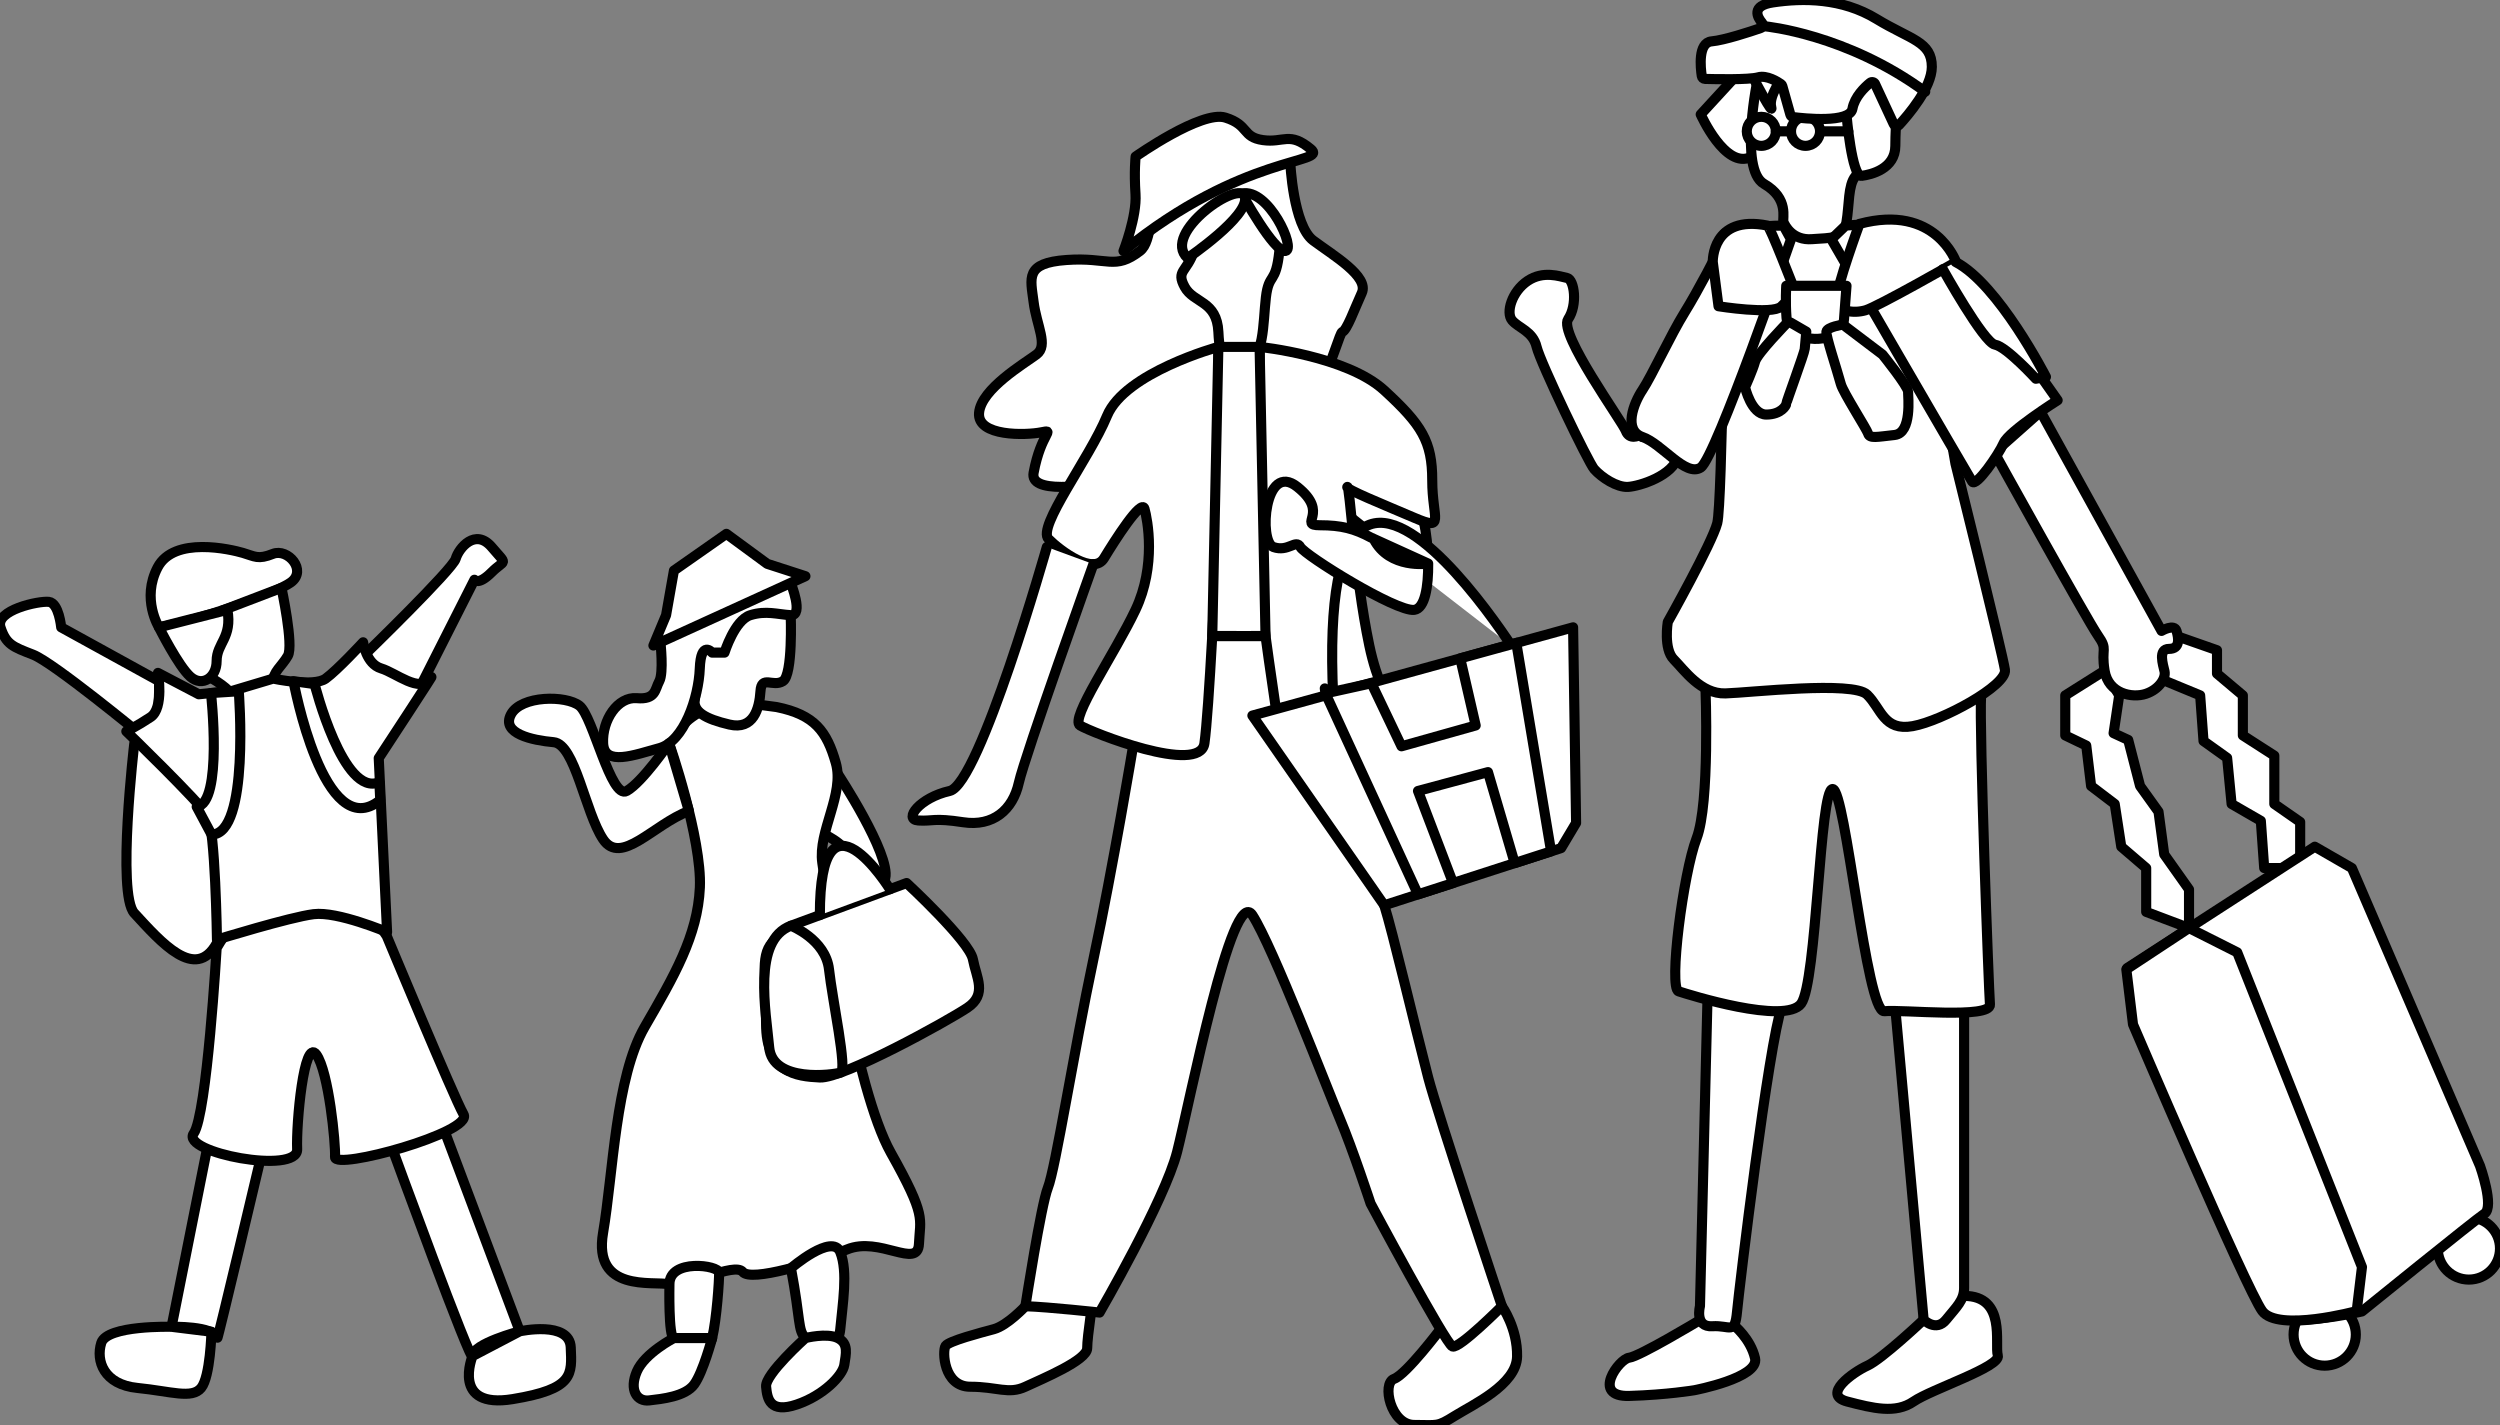 <?xml version="1.0" encoding="UTF-8"?>
<svg id="_レイヤー_1" data-name="レイヤー_1" xmlns="http://www.w3.org/2000/svg" version="1.1" viewBox="0 0 247.143 140.885">
  <rect x="0" y="0" width="247.143" height="140.885" fill="#808080" stroke="none"/>
  <!-- Generator: Adobe Illustrator 29.4.0, SVG Export Plug-In . SVG Version: 2.1.0 Build 152)  -->
  <g id="_息子">
    <g>
      <path d="M25.715,114.729s-4.185,17.703-4.228,17.547c-.34-1.222-4.53-1.111-4.53-1.111l3.509-17.592s3.951-5.428,5.248,1.156h0Z" fill="#fff" stroke="#000" stroke-linecap="round" stroke-linejoin="round"/>
      <path d="M43.979,111.896l7.404,19.713s-4.667,1.222-4.667,2.444-7.87-20.33-7.87-20.33c0,0-.9-6.911,5.133-1.828h0Z" fill="#fff" stroke="#000" stroke-linecap="round" stroke-linejoin="round"/>
      <path d="M38.234,92.535s6.593,15.852,7.593,17.63-12.778,5.556-12.707,4.222-.626-8.444-1.848-10.142-2,6.809-1.897,9.364-11.547.333-10.228-1.556,2.269-18.326,2.269-18.326c0,0,7.967-14.711,16.819-1.192h0Z" fill="#fff" stroke="#000" stroke-linecap="round" stroke-linejoin="round"/>
      <path d="M21.415,93.276c-2.102,3.771-5.477-.111-8.137-3-1.752-1.902,0-16.792,0-16.792,0,0,16.911,4.051,8.137,19.792Z" fill="#fff" stroke="#000" stroke-linecap="round" stroke-linejoin="round"/>
      <path d="M13.865,72.574s-8.593-7.076-10.593-7.854-2.667-1-3.222-2.704,3.778-2.63,4.778-2.519,1.222,2.519,1.222,2.519l9.667,5.32s.298,6.277-1.851,5.238h0Z" fill="#fff" stroke="#000" stroke-linecap="round" stroke-linejoin="round"/>
      <path d="M41.492,67.999l5.409-10.686s.37.593,1.704-.741,1.63-.593,0-2.494-3.259.124-3.556,1.161-8.972,9.459-8.972,9.459c0,0,1.192,4.951,5.415,3.302h0Z" fill="#fff" stroke="#000" stroke-linecap="round" stroke-linejoin="round"/>
      <path d="M15.716,62.016c3.556-.593,11.407-3.259,13.037-4.444s-.296-3.407-1.778-2.815-1.778.247-2.963-.099-6.798-1.679-8.428,1.432.132,5.926.132,5.926Z" fill="#fff" stroke="#000" stroke-linecap="round" stroke-linejoin="round"/>
      <path d="M27.825,58.114s1.224,5.68.631,6.717-1.481,1.575-1.481,2.639-3.505,2.101-4.049,1.213-2.46-1.889-2.46-1.889c0,0-.369-5.803,1.672-6.505l5.687-2.175Z" fill="#fff" stroke="#000" stroke-linecap="round" stroke-linejoin="round"/>
      <path d="M22.479,60.289c.496,2.764-1.064,3.278-1.064,5.06,0,1.634-1.403,2.593-2.589,1.556s-3.111-4.889-3.111-4.889l6.763-1.727h0Z" fill="#fff" stroke="#000" stroke-linecap="round" stroke-linejoin="round"/>
      <path d="M27.007,67.086s4,.861,5.185,0,3.704-3.591,3.704-3.591c0,0,.296,2.136,1.778,2.581s3.824,2.491,4.861,1.01-5.094,7.862-5.094,7.862l.826,17.202s-4.889-2.074-7.259-1.778-9.56,2.519-9.56,2.519c0,0-.148-10.963-.959-12.296s-8-8.296-8-8.296c0,0,1.07-.521,2.403-1.41,1.333-.889.725-4.368.725-4.368l4.033,2.114,3.309-.336,4.048-1.213Z" fill="#fff" stroke="#000" stroke-linecap="round" stroke-linejoin="round"/>
      <path d="M19.446,79.751c2.62-.302,1.411-11.239,1.411-11.239l2.747-.176s1.12,14.163-2.691,14.163l-1.468-2.747h.001Z" fill="#fff" stroke="#000" stroke-linecap="round" stroke-linejoin="round"/>
      <path d="M37.589,79.095c-5.593,4.525-8.577-11.759-8.577-11.759l2.088.292s2.84,11.275,6.404,9.685l.085,1.781h0Z" fill="#fff" stroke="#000" stroke-linecap="round" stroke-linejoin="round"/>
      <path d="M16.957,131.164s-6.39-.184-6.945,1.593.251,4.119,3.575,4.452c3.324.333,5.381,1.111,6.297,0s1.02-5.556,1.02-5.556l-3.946-.489h0Z" fill="#fff" stroke="#000" stroke-linecap="round" stroke-linejoin="round"/>
      <path d="M51.382,131.609s4.929-1.074,5.04,1.593.364,4.111-5.744,5.111-3.963-4.259-3.963-4.259l4.667-2.444h0Z" fill="#fff" stroke="#000" stroke-linecap="round" stroke-linejoin="round"/>
    </g>
  </g>
  <g id="_娘">
    <g>
      <path d="M82.793,76.456s5.274,8.002,4.718,10.364-2.444,2.918-3.556,2.584-1.778-3.222-.556-4.333-1.878-2.574-1.878-2.574c0,0-1.672-11.042,1.271-6.041h0Z" fill="#fff" stroke="#000" stroke-linecap="round" stroke-linejoin="round"/>
      <path d="M76.778,69.898c3.783.767,4.956,2.418,5.845,5.518s-1.778,6.766-1.333,9.878,3.222,22.333,6.778,28.667,2.889,6.444,2.778,9-3.889-.778-7.111.556c-3.222,1.333-9.504,3.222-10.308,2.222s-5.581,1.556-7.248,1.222-7.567.824-6.561-5.088,1.228-15.357,4.117-20.357,5.237-9,5.452-13.778-3.016-14.287-3.056-14.255,2.441-5.124,8.856-3.823l1.791.238Z" fill="#fff" stroke="#000" stroke-linecap="round" stroke-linejoin="round"/>
      <path d="M78.167,60.815s.233,5.897-.767,6.522-2.118-.627-2.222.999c-.111,1.737-.697,3.848-3.071,3.292s-3.701-1.278-3.405-2.608-2.103-14.24,9.464-8.205h0Z" fill="#fff" stroke="#000" stroke-linecap="round" stroke-linejoin="round"/>
      <path d="M78.167,57.624s1.322,3.266,0,3.19-2.433-.48-3.989,0-2.556,3.702-2.556,3.702h-1.222s-1.111-1.298-1.222,1.573c-.111,2.871-1.556,7.205-4,7.871s-5.444,1.824-5.556-.477,1.444-4.628,3.333-4.464,1.778-.863,2.222-1.683.111-3.841.111-3.841c0,0,2.866-8.985,12.878-5.871h0Z" fill="#fff" stroke="#000" stroke-linecap="round" stroke-linejoin="round"/>
      <polygon points="65.845 60.815 66.623 56.405 71.81 52.773 75.845 55.739 79.623 56.961 64.593 63.813 65.845 60.815" fill="#fff" stroke="#000" stroke-linecap="round" stroke-linejoin="round"/>
      <path d="M68.101,80.175c-3.508,1.326-6.711,5.452-8.483,2.786s-2.772-9.401-4.883-9.589-5.222-.855-4.222-2.744,5.444-1.906,6.778-.854,3.111,9.308,4.667,8.419,4.174-4.709,4.174-4.709l1.971,6.691h-.002Z" fill="#fff" stroke="#000" stroke-linecap="round" stroke-linejoin="round"/>
      <path d="M66.179,126.961s-.111,5.298.444,5.316,3.333,1.871,3.778,0,.709-5.726.688-6.465-4.921-1.409-4.91,1.149Z" fill="#fff" stroke="#000" stroke-linecap="round" stroke-linejoin="round"/>
      <path d="M78.191,125.368c.988,5.26.654,6.114,1.432,6.909s3.222,1.553,3.444-.881.778-5.679,0-7.612-4.876,1.585-4.876,1.585h0Z" fill="#fff" stroke="#000" stroke-linecap="round" stroke-linejoin="round"/>
      <path d="M79.623,132.277s-4,3.573-3.889,4.795.375,2.667,3.021,1.778,4.558-2.865,4.713-3.933.452-2.102-.641-2.64-3.204,0-3.204,0Z" fill="#fff" stroke="#000" stroke-linecap="round" stroke-linejoin="round"/>
      <path d="M66.623,132.277s-2.889,1.48-3.667,3.305,0,3.003,1.222,2.858,3.569-.367,4.451-1.589,1.771-4.573,1.771-4.573h-3.778,0Z" fill="#fff" stroke="#000" stroke-linecap="round" stroke-linejoin="round"/>
      <path d="M78.191,91.516l11.432-4.222s6.222,5.752,6.556,7.543,1.444,3.457-.556,4.791-12.257,7-14.573,6.889-5.32-.444-5.318-5.333-.677-6.918.891-8.292l1.568-1.374v-.002Z" fill="#fff" stroke="#000" stroke-linecap="round" stroke-linejoin="round"/>
      <path d="M78.191,91.516s3.432,1.333,3.765,4.333,1.829,9.951,1.148,10.179-6.745,1.06-7.066-2.502-1.677-10.595,2.153-12.01Z" fill="#fff" stroke="#000" stroke-linecap="round" stroke-linejoin="round"/>
      <path d="M87.976,87.902s-6.943-11.165-6.926,2.558" fill="#fff" stroke="#000" stroke-linecap="round" stroke-linejoin="round"/>
    </g>
  </g>
  <g id="_母">
    <g>
      <path d="M101.366,129.128s-1.778,1.907-3.111,2.268-4.444,1.167-4.778,1.652-.222,4.041,2.444,4.041,3.778.778,5.444,0,6.111-2.615,6.111-3.808.613-5.05.613-5.05l-6.724.897h0Z" fill="#fff" stroke="#000" stroke-linecap="round" stroke-linejoin="round"/>
      <path d="M142.399,131.395s-3.366,4.471-4.589,4.916-.339,4.556,1.997,4.556,2.225.222,4.003-.889,6.107-3.081,6.165-5.874-1.498-4.976-1.498-4.976l-6.078,2.268h0Z" fill="#fff" stroke="#000" stroke-linecap="round" stroke-linejoin="round"/>
      <path d="M112.021,73.725s-1.985,11.971-3.931,21.112-3.744,20.691-4.502,22.585c-.667,1.667-2.222,11.706-2.222,11.706,2.333.075,7.333.628,7.333.628,0,0,6.444-11.111,7.667-15.889s5.442-26.479,7.442-23.406,7.447,17.295,8.669,20.184,3.017,8.333,3.017,8.333c0,0,7.428,13.886,8.094,14.135s4.889-3.985,4.889-3.985c0,0-6.374-19.072-7.291-22.61-1.378-5.318-3.518-14.408-4.341-17.024-1.351-4.294-6.59-26.615-6.59-26.615h-16.333l-1.9,10.846h0Z" fill="#fff" stroke="#000" stroke-linecap="round" stroke-linejoin="round"/>
      <path d="M141.185,55.714c-.015-1.547-.198-3.139-.438-4.16,0,0-10.17-8.339-7.144-.357,0,0,.532.414,1.12.89l1.085,1.208" fill="#fff" stroke="#000" stroke-linecap="round" stroke-linejoin="round"/>
      <path d="M127.553,16.062s.284,6.232,2.27,7.714c1.986,1.482,5.541,3.556,4.8,5.185s-1.481,3.704-1.926,3.852-2.815,10.37-7.111,11.259-24.148,6.667-23.407,2.667,2.222-4.296.741-4-6.338.444-6.132-1.926,4.502-4.889,5.687-5.778,0-2.815-.296-5.185-.889-3.852,3.259-4.148,4.741,1.037,7.259-.889-1.548-13.354,14.856-8.751h0Z" fill="#fff" stroke="#000" stroke-linecap="round" stroke-linejoin="round"/>
      <path d="M111.067,24.813s1.333-3.407,1.185-5.63.011-3.704.011-3.704c0,0,6.507-4.593,8.877-3.852s1.63,1.926,3.704,2.222,2.624-.875,4.741.889c1.778,1.481-6.667.444-18.519,10.074h0Z" fill="#fff" stroke="#000" stroke-linecap="round" stroke-linejoin="round"/>
      <path d="M126.475,24.813c-.351,3.389-1.037,2.074-1.333,4.593s-.148,6.37-2.074,6.222-2.474.296-2.622-2.815-2.44-2.815-3.329-4.444.218-1.466.915-3.556c.741-2.222,1.273-4.741,3.599-4.889s5.289.593,4.845,4.889h0Z" fill="#fff" stroke="#000" stroke-linecap="round" stroke-linejoin="round"/>
      <path d="M120.445,34.294s-9.229,2.519-11.007,6.815-6.963,11-5.778,12.185,4.444,3.599,5.481,1.889,3.704-5.926,4-4.889,1.185,5.62-.889,9.995c-2.074,4.375-6.519,10.779-5.481,11.429s11.852,4.955,12.296,1.766,1.125-16.523,1.378-24.078,0-13.926,0-15.111h0Z" fill="#fff" stroke="#000" stroke-linecap="round" stroke-linejoin="round"/>
      <path d="M124.52,34.294s8.622.889,12.326,4.296,4.741,5.037,4.741,8.889,1.333,5.037-1.778,3.704-6.856-2.838-6.613-3.049.687,8.604,2.169,15.678,5.037,9.229,2.667,9.559-11.17,4.487-11.511.112-1.881-11.782-2-17.264,0-21.926,0-21.926h0Z" fill="#fff" stroke="#000" stroke-linecap="round" stroke-linejoin="round"/>
      <path d="M119.84,62.872c1.746.014,5.267,0,5.267,0l-.587-28.578h-4.075l-.605,28.578Z" fill="#fff" stroke="#000" stroke-linecap="round" stroke-linejoin="round"/>
      <path d="M103.486,54.078s-6.641,23.45-9.604,24.115-4.593,2.825-3.111,2.918,1.481-.28,4.444.173,4.908-1.226,5.501-3.892,7.374-21.623,7.374-21.623" fill="#fff" stroke="#000" stroke-linecap="round" stroke-linejoin="round"/>
      <path d="M134.723,52.086c1.022.827,2.213,1.843,1.085,1.208" fill="#fff" stroke="#000" stroke-linecap="round" stroke-linejoin="round"/>
      <polygon points="155.512 62.016 155.808 81.357 154.327 83.84 136.845 89.494 123.808 70.739 155.512 62.016" fill="#fff" stroke="#000" stroke-linecap="round" stroke-linejoin="round"/>
      <path d="M130.965,68.056c.022.163.045.328.067.493" fill="#fff" stroke="#000" stroke-linecap="round" stroke-linejoin="round"/>
      <path d="M134.544,52.361c-2.009,1.637-3.229,6.441-2.743,16.629" fill="#fff" stroke="#000" stroke-linecap="round" stroke-linejoin="round"/>
      <path d="M149.481,63.927c-2.282-3.443-10.518-15.168-14.938-11.566" fill="#fff" stroke="#000" stroke-linecap="round" stroke-linejoin="round"/>
      <path d="M149.976,64.278" fill="#fff" stroke="#000" stroke-linecap="round" stroke-linejoin="round"/>
      <polyline points="149.976 63.539 144.354 65.086 145.882 71.718 138.549 73.776 135.575 67.544 131.032 68.549 140.179 88.416 143.646 87.294 140.179 78.193 147.097 76.329 149.739 85.324 153.336 84.16 149.897 63.561" fill="#fff" stroke="#000" stroke-linecap="round" stroke-linejoin="round"/>
      <path d="M141.185,55.714s-3.829.591-5.377-2.42c-.045-.087-.17-.095-.253-.14l5.631,2.56c.021,2.269-.32,4.441-1.377,4.576-1.778.227-10.815-5.391-11.259-6.211s-1.185.524-2.667,0-.889-8.547,2.37-5.943,0,3.789,2.222,3.789c2.115,0,3.425.335,5.08,1.23" fill="#fff" stroke="#000" stroke-linecap="round" stroke-linejoin="round"/>
      <path d="M122.756,19.138s3.208,5.842,4.314,5.675c1.106-.167-1.703-6.283-4.314-5.675Z" fill="#fff" stroke="#000" stroke-linecap="round" stroke-linejoin="round"/>
      <path d="M117.403,25.515s6.077-4.129,5.667-6.028-8.348,3.578-5.667,6.028Z" fill="#fff" stroke="#000" stroke-linecap="round" stroke-linejoin="round"/>
    </g>
  </g>
  <g id="_父">
    <g>
      <path d="M190.166,130.462s-4.111,3.885-5.556,4.544-4.556,2.881-2,3.547,4.778,1.222,6.556,0,8.667-3.444,8.333-4.556.881-5.888-3.333-5.889-4,2.353-4,2.353h0Z" fill="#fff" stroke="#000" stroke-linecap="round" stroke-linejoin="round"/>
      <path d="M167.972,130.547s-5.918,3.562-6.918,3.673-3.778,3.889,0,3.778c3.778-.111,6.444-.564,6.444-.564,0,0,6.444-1.218,6-3.161s-2.088-3.26-2.088-3.26l-3.439-.467h0Z" fill="#fff" stroke="#000" stroke-linecap="round" stroke-linejoin="round"/>
      <path d="M168.795,98.832l-.741,30.295s-.556,2.093,1.222,1.981,2.222.889,2.444-1.444,3.111-26.444,4.444-30.222-7.279-4.328-7.37-.61h0Z" fill="#fff" stroke="#000" stroke-linecap="round" stroke-linejoin="round"/>
      <path d="M187.387,99.946l2.779,30.516s1.222,1.242,2.222,0,1.778-1.909,1.778-3.131v-27.778s-7.195-4.178-6.779.392h0Z" fill="#fff" stroke="#000" stroke-linecap="round" stroke-linejoin="round"/>
      <path d="M168.601,68.056s.444,11.369-.88,14.814-2.783,14.801-1.78,15.131,10.558,3.33,12.113,1.219,1.83-21.222,3.111-21.222,3.334,22.161,5.111,21.969,10.556.784,10.444-.664-1.08-27.368-.873-30.559-27.581-4.384-27.247-.689h0Z" fill="#fff" stroke="#000" stroke-linecap="round" stroke-linejoin="round"/>
      <circle cx="229.813" cy="131.929" r="3.077" fill="#fff" stroke="#000" stroke-linecap="round" stroke-linejoin="round"/>
      <circle cx="244.066" cy="123.42" r="3.077" fill="#fff" stroke="#000" stroke-linecap="round" stroke-linejoin="round"/>
      <polygon points="208.055 66.294 204.166 68.744 204.166 72.702 206.241 73.702 206.721 77.702 209.055 79.479 209.703 83.702 212.166 85.813 212.166 90.146 216.4 91.744 216.4 87.924 213.949 84.464 213.384 80.243 211.562 77.702 210.388 73.146 208.944 72.479 209.499 68.744 208.055 66.294" fill="#fff" stroke="#000" stroke-linecap="round" stroke-linejoin="round"/>
      <path d="M215.294,62.921l3.872,1.357v2.312l2.556,2.154v3.957l3.111,2v4.778l2.556,1.778v4.556h-3.556l-.333-4.667-2.889-1.667-.444-4.556-2.333-1.667-.333-4.513-3.679-1.52s-5.954-2.196,1.473-4.304v.002Z" fill="#fff" stroke="#000" stroke-linecap="round" stroke-linejoin="round"/>
      <path d="M201.724,40.689l11.96,21.68s1.259-.741,1.481,0,.37,1.778-.741,1.778-.593,1.556-.444,2.222-.519,1.778-1.852,2.222-3.704,0-4.074-2.296.37-2-.667-3.481-10.228-18.074-10.228-18.074l4.564-4.05h.001Z" fill="#fff" stroke="#000" stroke-linecap="round" stroke-linejoin="round"/>
      <path d="M162.031,43.039s-.939.514-1.31-.449-6.667-9.624-5.704-11.034.615-3.929-.1-4.077-2.344-.754-3.9.29-2.183,3.131-1.536,3.902,2.055,1.067,2.425,2.623,5.128,11.463,5.704,12.1c.741.82,2.222,1.803,3.333,1.74s4.519-1.1,4.963-3.1-3.531-1.835-3.531-1.835" fill="#fff" stroke="#000" stroke-linecap="round" stroke-linejoin="round"/>
      <path d="M170.512,23.061s-.232,26.664-.751,28.656-4.889,9.77-4.889,9.77c0,0-.444,2.667.593,3.704s2.664,3.432,5.108,3.358,12.593-1.251,14,.116,1.633,3.637,4.522,3.119,9.33-4.016,9.108-5.563-4.891-20.382-4.891-20.382l-4.036-23.268-18.764.491h0Z" fill="#fff" stroke="#000" stroke-linecap="round" stroke-linejoin="round"/>
      <path d="M171.328,7.825l-3.201,3.486s2.424,5.456,4.961,4.209,1.429-7.341,1.205-7.924-2.965.228-2.965.228h0Z" fill="#fff" stroke="#000" stroke-linecap="round" stroke-linejoin="round"/>
      <path d="M173.792,7.644s-1.926,9.071.593,10.535,1.778,3.421,1.926,3.776.889,1.837,2.815,1.688,3.111.03,3.407-1.688.148-3.645.889-4.534,1.648-6.648.898-8.731-10.528-1.046-10.528-1.046Z" fill="#fff" stroke="#000" stroke-linecap="round" stroke-linejoin="round"/>
      <path d="M182.544,11.391s.526,6.105,1.471,5.994,3.352-.688,3.352-2.965.37-5.09-.296-5.701-3.5-2.333-4.167,0-.359,2.673-.359,2.673h0Z" fill="#fff" stroke="#000" stroke-linecap="round" stroke-linejoin="round"/>
      <circle cx="178.488" cy="12.983" r="1.436" fill="#fff" stroke="#000" stroke-linecap="round" stroke-linejoin="round"/>
      <circle cx="174.118" cy="12.983" r="1.436" fill="#fff" stroke="#000" stroke-linecap="round" stroke-linejoin="round"/>
      <line x1="175.554" y1="12.983" x2="177.052" y2="12.983" fill="#fff" stroke="#000" stroke-linecap="round" stroke-linejoin="round"/>
      <line x1="179.924" y1="12.983" x2="182.718" y2="12.983" fill="#fff" stroke="#000" stroke-linecap="round" stroke-linejoin="round"/>
      <path d="M173.459,7.944s1.91,3.663,1.638,2.619c-.286-1.099,1.206-3.031,1.206-3.031,0,0-2.715-.515-2.844.412Z" fill="#fff" stroke="#000" stroke-linecap="round" stroke-linejoin="round"/>
      <path d="M176.303,22.3s-5.186-.042-5.853,1.355-2.593,5.101-3.926,7.249c-1.333,2.148-3.259,6.296-4.148,7.63s-1.926,4,0,4.667,4.272,3.983,5.753,3.02,8.923-22.565,8.923-22.565l-.749-1.355h0Z" fill="#fff" stroke="#000" stroke-linecap="round" stroke-linejoin="round"/>
      <path d="M185.369,8.304c-.088-.19-.33-.251-.493-.119-.527.428-1.534,1.381-1.75,2.571-.263,1.444-4.829.95-5.866.819-.129-.016-.231-.108-.266-.233l-.801-2.849c-.02-.071-.06-.131-.12-.173-.315-.223-1.404-.926-2.281-.675-.885.253-4.272.182-5.247.156-.158-.004-.286-.121-.31-.277-.127-.832-.391-3.311.964-3.434,1.272-.116,3.807-.953,4.859-1.315.213-.073.289-.336.144-.508-.483-.574-1.108-1.702,1.071-2.029,2.963-.444,6.815-.444,10.222,1.63s5.481,2.222,5.481,4.741c0,2.048-2.358,4.794-3.239,5.748-.156.169-.431.121-.528-.088l-1.843-3.964h.003Z" fill="#fff" stroke="#000" stroke-linecap="round" stroke-linejoin="round"/>
      <path d="M174.533,2.607s8.022.758,15.789,6.462" fill="#fff" stroke="#000" stroke-linecap="round" stroke-linejoin="round"/>
      <path d="M182.453,22.3l-1.41,1.355s13.556,23.397,13.926,23.961,2.593-2.638,3.111-3.824,5.333-4.222,5.333-4.222c0,0-11.037-15.852-13.091-16.815s-7.869-.455-7.869-.455" fill="#fff" stroke="#000" stroke-linecap="round" stroke-linejoin="round"/>
      <path d="M174.726,22.3c.246.049,2.686,6.381,2.686,6.381,0,0-.444.815-1.333,1.63s-6.191-.035-6.191-.035l-.569-4.381s-.124-4.7,5.408-3.595h-.001Z" fill="#fff" stroke="#000" stroke-linecap="round" stroke-linejoin="round"/>
      <path d="M183.825,22.131s-2.296,6.237-2.259,7.459,1.667,1.424,2.852,1.083,8.955-4.773,8.955-4.773c0,0-2.029-5.783-9.547-3.769h-.001Z" fill="#fff" stroke="#000" stroke-linecap="round" stroke-linejoin="round"/>
      <path d="M192.061,26.615s4.049,7.275,5.16,7.458,4.037,3.369,4.037,3.369l1-.185s-4.683-9.158-8.934-11.357" fill="#fff" stroke="#000" stroke-linecap="round" stroke-linejoin="round"/>
      <path d="M176.582,28.253h5.959s-.116,1.568-.248,3.322c-.124,1.646-1.925,1.956-2.919,1.925s-2.64-.497-2.763-2.08-.029-3.167-.029-3.167h0Z" fill="#fff" stroke="#000" stroke-linecap="round" stroke-linejoin="round"/>
      <path d="M182.186,32.088l3.915,2.965s2.525,3.136,2.525,3.664.404,4.098-1.335,4.285-2.453.373-2.608-.124-2.47-4.062-2.701-4.906c-.435-1.583-1.49-4.717-1.428-5.184s1.632-.7,1.632-.7h0Z" fill="#fff" stroke="#000" stroke-linecap="round" stroke-linejoin="round"/>
      <path d="M176.701,31.887s-2.978,3.042-3.196,3.849-.994,2.546-.994,2.546c0,0,.619,2.701,2.095,2.701s1.977-.9,1.975-1.056,1.799-5.03,1.83-5.433.155-1.706.155-1.706l-1.552-.901" fill="#fff" stroke="#000" stroke-linecap="round" stroke-linejoin="round"/>
      <path d="M210.283,95.702l18.55-12,3.667,2.111,12.667,29.444s1.444,4.053.444,4.72-12.111,9.667-12.111,9.667c0,0-8.222,1.947-9.778-.164s-12.778-28.333-12.778-28.333l-.661-5.444h0Z" fill="#fff" stroke="#000" stroke-linecap="round" stroke-linejoin="round"/>
      <path d="M232.975,129.609s-7.778,2.111-9.333,0-12.778-28.333-12.778-28.333l-.661-5.444,6.196-4.087,4.766,2.401,12.333,31.111-.524,4.352h0Z" fill="#fff" stroke="#000" stroke-linecap="round" stroke-linejoin="round"/>
    </g>
  </g>
</svg>